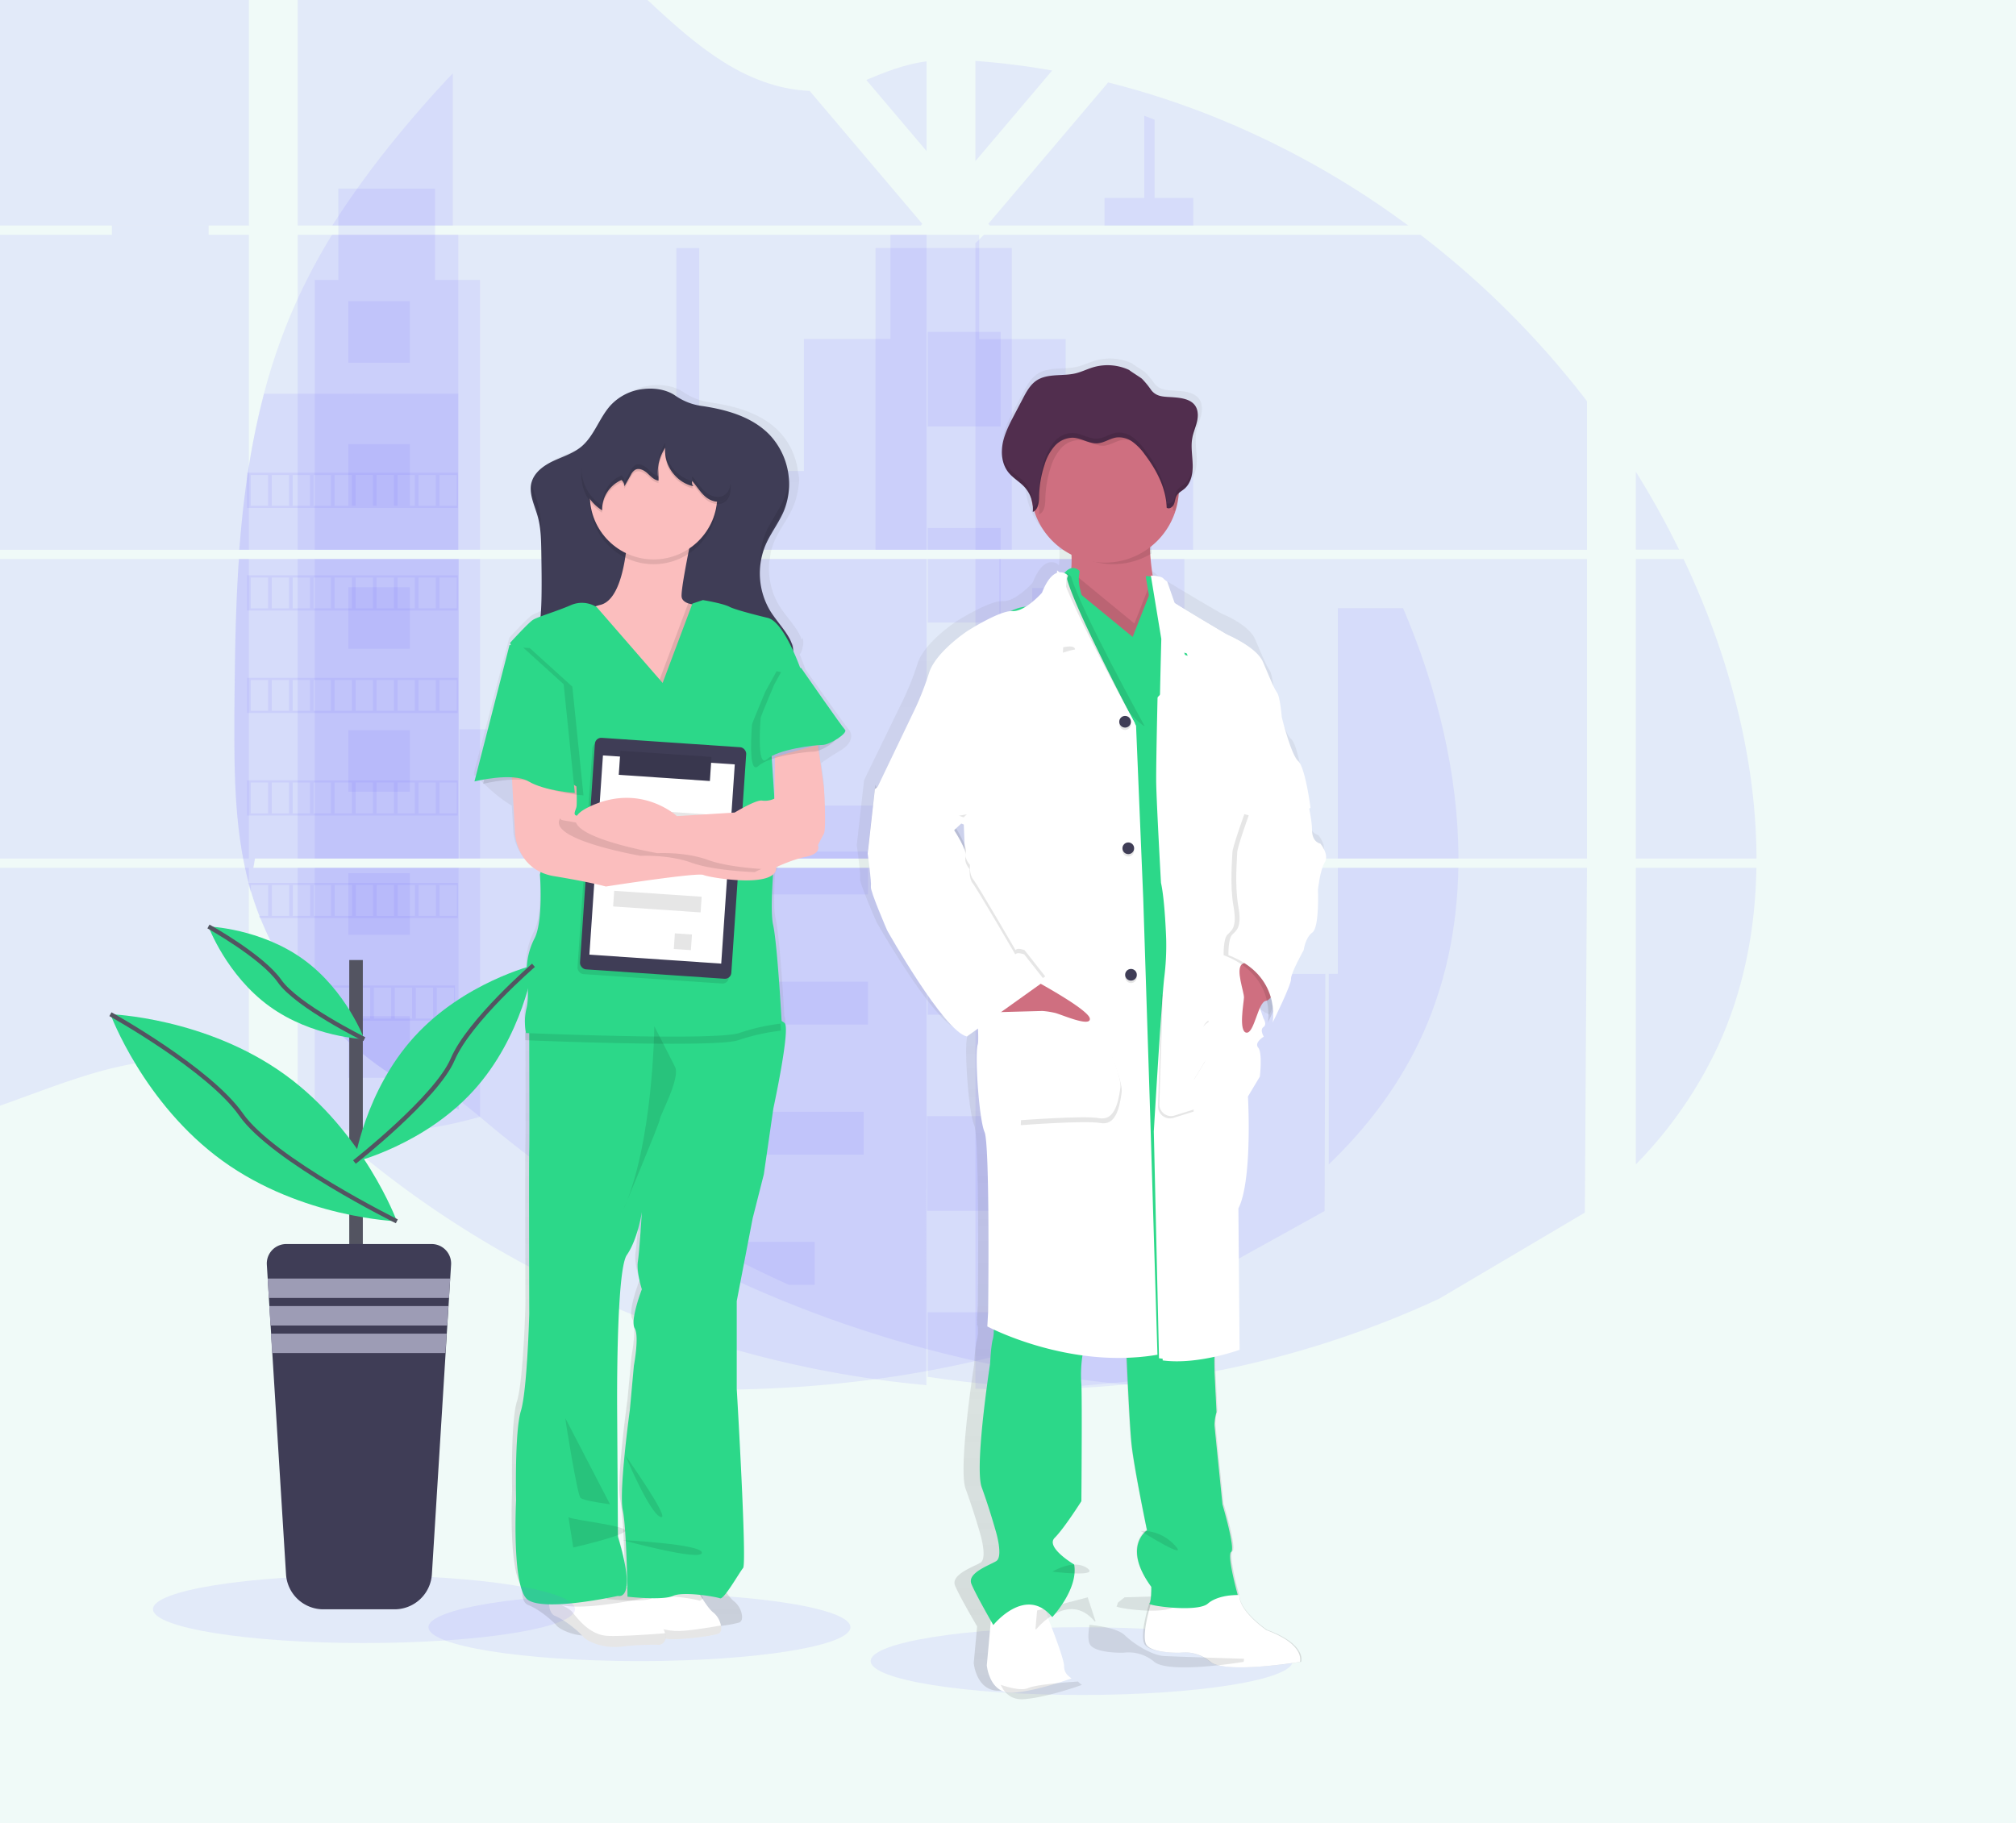 <svg xmlns="http://www.w3.org/2000/svg" xmlns:xlink="http://www.w3.org/1999/xlink" width="931" height="842" viewBox="0 0 931 842">
  <rect x="0" y="0" width="931" height="842" fill="#333333" stroke="none"/>
  <defs>
    <linearGradient id="linear-gradient" x1="0.5" y1="1" x2="0.5" gradientUnits="objectBoundingBox">
      <stop offset="0" stop-color="gray" stop-opacity="0.251"/>
      <stop offset="0.54" stop-color="gray" stop-opacity="0.122"/>
      <stop offset="1" stop-color="gray" stop-opacity="0.102"/>
    </linearGradient>
    <linearGradient id="linear-gradient-2" x1="0.5" y1="1" x2="0.5" y2="0" xlink:href="#linear-gradient"/>
    <clipPath id="clip-bgSignup">
      <rect width="931" height="842"/>
    </clipPath>
  </defs>
  <g id="bgSignup" clip-path="url(#clip-bgSignup)">
    <rect width="931" height="842" fill="#f0faf8"/>
    <g id="Group_6" data-name="Group 6" transform="translate(50.51 -80.003)">
      <path id="Path_298" data-name="Path 298" d="M92.37,356.76H193.85V495.09H99.79c-.24,1.43-.48,2.85-.75,4.28h94.81V610.91a1.427,1.427,0,0,1-.47-.18q-4-1.59-8-3.37c-.57-.26-1.13-.53-1.71-.78q-4-1.89-8-4c-.93-.49-1.86-1-2.77-1.52A166.432,166.432,0,0,1,133,570c-.35-.33-.67-.69-1-1-1.62-1.76-3.21-3.54-4.75-5.36-.58-.67-1.14-1.35-1.71-2-1.82-2.22-3.58-4.52-5.28-6.83-.26-.35-.5-.69-.75-1a147.719,147.719,0,0,1-17.2-31.1c-.14-.33-.27-.69-.4-1-1.38-3.5-2.63-7.05-3.71-10.67-.46-1.51-.91-3-1.29-4.57-.14-.45-.25-.91-.37-1.36-5.62-22.15-6.27-45.17-6.27-68.08v-8Q90.39,415,90.6,401q.08-3.6.15-7.23.21-9.19.6-18.42c.06-1.7.14-3.41.23-5.1q.06-1.47.15-2.94Q92,362,92.37,356.76Z" transform="translate(-32.558 -18.56)" fill="#6c63ff" opacity="0.1"/>
      <path id="Path_299" data-name="Path 299" d="M193.85,202.74H138.18A423.747,423.747,0,0,1,167.79,162c8.28-10.16,17-20.06,26.06-29.6Z" transform="translate(-35.248 -18.56)" fill="#6c63ff" opacity="0.1"/>
      <path id="Path_300" data-name="Path 300" d="M193.85,207V352.48H92.69c0-.42.06-.85.1-1.27.09-1.15.18-2.29.28-3.44.1-1.34.23-2.68.36-4s.26-2.92.42-4.37.29-2.92.45-4.37.32-2.9.5-4.34.34-2.9.54-4.34c.15-1.19.3-2.39.47-3.59.23-1.69.47-3.38.72-5.06a4.812,4.812,0,0,1,.12-.76,348.931,348.931,0,0,1,7.44-36.52,270.406,270.406,0,0,1,12.55-37A277.871,277.871,0,0,1,135.52,207Z" transform="translate(-32.701 -18.56)" fill="#6c63ff" opacity="0.1"/>
      <path id="Path_301" data-name="Path 301" d="M218.09,356.76V495.09H419.652V356.76Zm0,142.61v118.8c1.153.25,2.288.5,3.431.71,1.534.32,3.078.61,4.649.86l.93.14c.614.11,1.237.2,1.86.28,1.553.24,3.106.42,4.649.58.725.08,1.479.14,2.213.21l1.795.14h0c.976.08,1.943.14,2.911.18.6,0,1.19.05,1.795.07s.93,0,1.413,0h5.17a23.754,23.754,0,0,0,2.39-.08h.046a13.24,13.24,0,0,0,1.664-.07,3.8,3.8,0,0,0,.474,0,10.423,10.423,0,0,0,1.376-.06,1.811,1.811,0,0,1,.316,0c1.032-.07,2.074-.16,3.124-.26s2.046-.22,3.1-.34l2.111-.28a173.978,173.978,0,0,0,25.525-5.84c18.812-5.64,37.2-13.53,56-19.3,24.289-7.45,51.144-11.12,74.614-2.05V499.37ZM419.652,202.74V18.58a241.756,241.756,0,0,0-65.482,8.25c-51.041,13.79-96.875,43.7-136.079,81.9v94h10.145V207H218.09V352.48H419.652V207H269.736v-4.28Zm258.954-62.21c-12.628-.48-25.181-4.77-36.544-11.42-21.7-12.69-39.055-32.31-58.434-48.85A258.08,258.08,0,0,0,442.2,19.82V202.74H729.917l.716-.81Zm26.213-5,27.794,32.81V126.9c-9.355,1.27-17.5,4.22-27.794,8.59Zm27.794,512.14V499.37H673.343c-.149-.63-.316-1.27-.5-1.91.177.64.335,1.28.493,1.91H442.2V606.61c2.195,1.75,4.361,3.6,6.509,5.46h0q3.478,3.06,6.909,6.19l2.306,2.05c1.107,1,2.232,2,3.348,2.95q3.357,2.91,6.76,5.76,1.7,1.44,3.422,2.83a465.054,465.054,0,0,0,57.318,40.31c4.482,2.69,9.011,5.28,13.567,7.81q4.547,2.52,9.159,4.94,6.918,3.63,13.948,7h0a485.154,485.154,0,0,0,135.763,42.52q15.6,2.47,31.346,3.9V647.65h.93ZM442.2,207V352.48H732.614V207Zm0,149.74V495.09H732.614V356.76ZM755.154,126.7V173l35.466-41.87A347.129,347.129,0,0,0,755.154,126.7Zm0,230.06V495.09h282.453V356.76Zm281.458,301.88.995-159.27H755.154V739.94a473.323,473.323,0,0,0,54.584-.71h.316q13.018-.9,25.916-2.56h.2a450.4,450.4,0,0,0,133.187-38.26M1092.1,379.48q-1.609-4-3.3-8c-2.1-5-4.315-9.86-6.6-14.71h-22.038V495.09h55.709c-.047-39.18-9.271-79.18-23.768-115.61Zm-31.942,119.89v137a195.745,195.745,0,0,0,38.5-55.84c11.484-25.49,16.738-53.07,17.175-81.17Zm0-182.92v36h19.974a398.382,398.382,0,0,0-19.974-36ZM868.6,153.85c-1.469-.61-2.948-1.22-4.426-1.8a381.012,381.012,0,0,0-47.7-15.42l-54.287,64.06h0l-1.06,1.23.7.81H955.033A403.63,403.63,0,0,0,868.6,153.85ZM960.706,207H759.116l-3.961,3.89V352.48h282.453v-68.6a415.4,415.4,0,0,0-76.9-76.88Z" transform="translate(-355.229 -18.56)" fill="#6c63ff" opacity="0.1"/>
      <path id="Path_302" data-name="Path 302" d="M193.85,280.39v72.09H92.69c0-.42.06-.85.1-1.27.09-1.15.18-2.29.28-3.44.1-1.34.23-2.68.36-4s.26-2.92.42-4.37.29-2.92.45-4.37.32-2.9.5-4.34.34-2.9.54-4.34c.15-1.19.3-2.39.47-3.59.23-1.69.47-3.38.72-5.06a4.812,4.812,0,0,1,.12-.76,348.931,348.931,0,0,1,7.44-36.52Z" transform="translate(-32.701 -18.56)" fill="#6c63ff" opacity="0.1"/>
      <path id="Path_303" data-name="Path 303" d="M92.37,356.76H193.85V495.09H99.79c-.24,1.43-.48,2.85-.75,4.28h94.81V610.91a1.427,1.427,0,0,1-.47-.18q-4-1.59-8-3.37c-.57-.26-1.13-.53-1.71-.78q-4-1.89-8-4c-.93-.49-1.86-1-2.77-1.52A166.432,166.432,0,0,1,133,570c-.35-.33-.67-.69-1-1-1.62-1.76-3.21-3.54-4.75-5.36-.58-.67-1.14-1.35-1.71-2-1.82-2.22-3.58-4.52-5.28-6.83-.26-.35-.5-.69-.75-1a147.719,147.719,0,0,1-17.2-31.1c-.14-.33-.27-.69-.4-1-1.38-3.5-2.63-7.05-3.71-10.67-.46-1.51-.91-3-1.29-4.57-.14-.45-.25-.91-.37-1.36-5.62-22.15-6.27-45.17-6.27-68.08v-8Q90.39,415,90.6,401q.08-3.6.15-7.23.21-9.19.6-18.42c.06-1.7.14-3.41.23-5.1q.06-1.47.15-2.94Q92,362,92.37,356.76Z" transform="translate(-32.558 -18.56)" fill="#6c63ff" opacity="0.1"/>
      <path id="Path_304" data-name="Path 304" d="M278.44,209.28V333.92H202.13V209.28h10.88v-42.2h44.66v42.2Z" transform="translate(-107.276)" fill="#6c63ff" opacity="0.1"/>
      <rect id="Rectangle_168" data-name="Rectangle 168" width="76.3" height="138.33" transform="translate(94.855 338.19)" fill="#6c63ff" opacity="0.1"/>
      <path id="Path_305" data-name="Path 305" d="M218.09,499.37h76.3v115a197.636,197.636,0,0,1-27.45,5.83c-.76.11-1.51.2-2.27.28-1.12.13-2.23.25-3.34.35l-3.35.27h-.34l-1.48.08h-.51c-.6,0-1.19.07-1.79.08h-.05c-.86,0-1.71.06-2.57.08h-7.08a15.733,15.733,0,0,1-1.94-.08q-1.54-.06-3.12-.18h0l-1.93-.14c-.8-.06-1.6-.14-2.39-.22q-2.52-.22-5-.57l-2-.28-1-.14c-1.67-.25-3.33-.53-5-.85-1.24-.22-2.46-.47-3.69-.73Z" transform="translate(-123.23 -18.56)" fill="#6c63ff" opacity="0.1"/>
      <rect id="Rectangle_169" data-name="Rectangle 169" width="62.92" height="139.35" transform="translate(353.826 194.56)" fill="#6c63ff" opacity="0.1"/>
      <path id="Path_306" data-name="Path 306" d="M755.46,338.19V476.53H443.15V416.86H609.5v35.2h83.03V338.19Z" transform="translate(-281.511)" fill="#6c63ff" opacity="0.1"/>
      <path id="Path_307" data-name="Path 307" d="M772.4,647.7a5.653,5.653,0,0,1-1-.06v90.75q-16.91-1.39-33.7-3.89A551.327,551.327,0,0,1,591.64,692q-20.13-9.08-39.44-19.79a503.916,503.916,0,0,1-61.63-40.31q-7.38-5.64-14.54-11.53c-3.31-2.74-6.59-5.54-9.93-8.25-2.3-1.87-4.63-3.72-7-5.48V499.37H707.66c-.18-.64-.34-1.27-.52-1.91.19.64.37,1.27.53,1.91h63.74V647.63C771.74,647.64,772.07,647.67,772.4,647.7Z" transform="translate(-297.77 -18.56)" fill="#6c63ff" opacity="0.1"/>
      <path id="Path_308" data-name="Path 308" d="M935.51,202.74h-41V190h18.37V152.05q2.39.88,4.76,1.8V190H935.5Z" transform="translate(-434.955 -18.56)" fill="#6c63ff" opacity="0.1"/>
      <path id="Path_309" data-name="Path 309" d="M1034.3,352.48H833a.13.13,0,0,0,.06,0H795.65V213.13h10.58v103h48.34v-61h39.95V207h41v48.16h39.93v61h58.86Z" transform="translate(-533.833 -18.56)" fill="#6c63ff" opacity="0.1"/>
      <path id="Path_310" data-name="Path 310" d="M795.65,356.76V495.09h238.66V356.76Zm303.41,301.15.34-109.5h-65.09v-49H795.65V739.94a547.312,547.312,0,0,0,58.7-.71h.34q14-.9,27.87-2.56h.21A512.492,512.492,0,0,0,1026,698.41" transform="translate(-537.863 -18.56)" fill="#6c63ff" opacity="0.1"/>
      <path id="Path_311" data-name="Path 311" d="M1127.85,499.37h55.67c-.48,28.09-6.12,55.68-18.47,81.16-10.26,21.17-24.53,39.68-41.4,55.85v-88h4.2Z" transform="translate(-560.552 -18.56)" fill="#6c63ff" opacity="0.1"/>
      <path id="Path_312" data-name="Path 312" d="M1183.56,495.09h-55.71V379.48H1158C1173.59,415.91,1183.51,455.91,1183.56,495.09Z" transform="translate(-560.552 -18.56)" fill="#6c63ff" opacity="0.1"/>
      <rect id="Rectangle_170" data-name="Rectangle 170" width="33.71" height="43.69" transform="translate(377.912 233.3)" fill="#6c63ff" opacity="0.1"/>
      <rect id="Rectangle_171" data-name="Rectangle 171" width="33.71" height="10.06" transform="translate(377.912 323.86)" fill="#6c63ff" opacity="0.1"/>
      <rect id="Rectangle_172" data-name="Rectangle 172" width="33.71" height="29.35" transform="translate(377.912 338.19)" fill="#6c63ff" opacity="0.1"/>
      <rect id="Rectangle_173" data-name="Rectangle 173" width="33.71" height="43.69" transform="translate(377.912 414.42)" fill="#6c63ff" opacity="0.1"/>
      <rect id="Rectangle_174" data-name="Rectangle 174" width="33.71" height="43.69" transform="translate(377.912 504.98)" fill="#6c63ff" opacity="0.1"/>
      <path id="Path_313" data-name="Path 313" d="M771.41,647.63a4.857,4.857,0,0,1,1,.07,5.653,5.653,0,0,1-1-.06v10.15H737.7V614.1h33.71Z" transform="translate(-360.079 -18.56)" fill="#6c63ff" opacity="0.1"/>
      <path id="Path_314" data-name="Path 314" d="M771.41,704.65v33.74Q754.49,737,737.7,734.5V704.65Z" transform="translate(-359.788 -18.56)" fill="#6c63ff" opacity="0.1"/>
      <rect id="Rectangle_175" data-name="Rectangle 175" width="144.47" height="3.21" transform="translate(205.892 473.32)" fill="#6c63ff" opacity="0.1"/>
      <rect id="Rectangle_176" data-name="Rectangle 176" width="144.47" height="12.3" transform="translate(205.892 480.8)" fill="#6c63ff" opacity="0.1"/>
      <rect id="Rectangle_177" data-name="Rectangle 177" width="144.47" height="19.78" transform="translate(205.892 533.42)" fill="#6c63ff" opacity="0.1"/>
      <path id="Path_315" data-name="Path 315" d="M603.57,612.08v19.78h-113q-7.38-5.62-14.54-11.54c-3.32-2.73-6.6-5.53-9.93-8.24Z" transform="translate(-255.208 -18.56)" fill="#6c63ff" opacity="0.1"/>
      <path id="Path_316" data-name="Path 316" d="M603.57,672.17V692H591.64q-20.13-9.08-39.44-19.79Z" transform="translate(-277.861 -18.56)" fill="#6c63ff" opacity="0.1"/>
      <rect id="Rectangle_178" data-name="Rectangle 178" width="28.44" height="28.44" transform="translate(442.339 351.6)" fill="#6c63ff" opacity="0.1"/>
      <rect id="Rectangle_179" data-name="Rectangle 179" width="28.44" height="28.44" transform="translate(110.317 219.09)" fill="#6c63ff" opacity="0.1"/>
      <rect id="Rectangle_180" data-name="Rectangle 180" width="28.44" height="28.44" transform="translate(110.317 285.15)" fill="#6c63ff" opacity="0.1"/>
      <rect id="Rectangle_181" data-name="Rectangle 181" width="28.44" height="28.44" transform="translate(110.317 351.21)" fill="#6c63ff" opacity="0.1"/>
      <rect id="Rectangle_182" data-name="Rectangle 182" width="28.44" height="28.44" transform="translate(110.317 417.26)" fill="#6c63ff" opacity="0.1"/>
      <rect id="Rectangle_183" data-name="Rectangle 183" width="28.44" height="28.44" transform="translate(110.317 483.32)" fill="#6c63ff" opacity="0.1"/>
      <rect id="Rectangle_184" data-name="Rectangle 184" width="28.44" height="28.44" transform="translate(110.317 549.38)" fill="#6c63ff" opacity="0.1"/>
      <rect id="Rectangle_185" data-name="Rectangle 185" width="28.44" height="28.44" transform="translate(426.196 351.6)" fill="#6c63ff" opacity="0.1"/>
      <rect id="Rectangle_186" data-name="Rectangle 186" width="28.44" height="28.44" transform="translate(442.339 421.75)" fill="#6c63ff" opacity="0.1"/>
      <rect id="Rectangle_187" data-name="Rectangle 187" width="28.44" height="28.44" transform="translate(426.196 421.75)" fill="#6c63ff" opacity="0.1"/>
      <rect id="Rectangle_188" data-name="Rectangle 188" width="28.44" height="28.44" transform="translate(442.339 491.89)" fill="#6c63ff" opacity="0.1"/>
      <rect id="Rectangle_189" data-name="Rectangle 189" width="28.44" height="28.44" transform="translate(426.196 491.89)" fill="#6c63ff" opacity="0.1"/>
      <rect id="Rectangle_190" data-name="Rectangle 190" width="28.44" height="28.44" transform="translate(442.339 562.04)" fill="#6c63ff" opacity="0.1"/>
      <rect id="Rectangle_191" data-name="Rectangle 191" width="28.44" height="28.44" transform="translate(426.196 562.04)" fill="#6c63ff" opacity="0.1"/>
      <rect id="Rectangle_192" data-name="Rectangle 192" width="28.44" height="28.44" transform="translate(442.339 632.19)" fill="#6c63ff" opacity="0.1"/>
      <rect id="Rectangle_193" data-name="Rectangle 193" width="28.44" height="28.44" transform="translate(426.196 632.19)" fill="#6c63ff" opacity="0.1"/>
      <path id="Path_317" data-name="Path 317" d="M838.4,720.67V702.33h28.43v15.73Z" transform="translate(-396.058)" fill="#6c63ff" opacity="0.1"/>
      <path id="Path_318" data-name="Path 318" d="M96.53,316.91v16.27h97.32V316.91Zm9.69,15.25h-8V317.94h8Zm9.69,0h-8V317.94h8Zm9.67,0h-8V317.94h8Zm9.69,0h-8V317.94h8Zm9.68,0h-8V317.94h8Zm9.69,0h-8V317.94h8Zm9.69,0h-8V317.94h8Zm9.68,0h-8V317.94h8Zm9.68,0h-8V317.94h8Zm9.69,0h-8V317.94h8Z" transform="translate(-32.927 -18.56)" fill="#6c63ff" opacity="0.1"/>
      <path id="Path_319" data-name="Path 319" d="M96.53,364.27v16.27h97.32V364.27Zm9.69,15.25h-8V365.3h8Zm9.69,0h-8V365.3h8Zm9.67,0h-8V365.3h8Zm9.69,0h-8V365.3h8Zm9.68,0h-8V365.3h8Zm9.69,0h-8V365.3h8Zm9.69,0h-8V365.3h8Zm9.68,0h-8V365.3h8Zm9.68,0h-8V365.3h8Zm9.69,0h-8V365.3h8Z" transform="translate(-32.927 -18.56)" fill="#6c63ff" opacity="0.1"/>
      <path id="Path_320" data-name="Path 320" d="M96.53,411.64V427.9h97.32V411.64Zm9.69,15.23h-8V412.65h8Zm9.69,0h-8V412.65h8Zm9.67,0h-8V412.65h8Zm9.69,0h-8V412.65h8Zm9.68,0h-8V412.65h8Zm9.69,0h-8V412.65h8Zm9.69,0h-8V412.65h8Zm9.68,0h-8V412.65h8Zm9.68,0h-8V412.65h8Zm9.69,0h-8V412.65h8Z" transform="translate(-32.927 -18.56)" fill="#6c63ff" opacity="0.1"/>
      <path id="Path_321" data-name="Path 321" d="M96.53,459v16.26h97.32V459Zm9.69,15.24h-8V460h8Zm9.69,0h-8V460h8Zm9.67,0h-8V460h8Zm9.69,0h-8V460h8Zm9.68,0h-8V460h8Zm9.69,0h-8V460h8Zm9.69,0h-8V460h8Zm9.68,0h-8V460h8Zm9.68,0h-8V460h8Zm9.69,0h-8V460h8Z" transform="translate(-32.927 -18.56)" fill="#6c63ff" opacity="0.1"/>
      <path id="Path_322" data-name="Path 322" d="M97,506.34c.38,1.54.83,3.06,1.29,4.57v-3.54h8v14.21H102c.12.34.25.69.39,1h91.5V506.34Zm19,15.24h-8V507.37h8Zm9.67,0h-8V507.37h8Zm9.69,0h-8V507.37h8Zm9.68,0h-8V507.37h8Zm9.69,0h-8V507.37h8Zm9.69,0h-8V507.37h8Zm9.68,0h-8V507.37h8Zm9.68,0h-8V507.37h8Zm9.69,0h-8V507.37h8Z" transform="translate(-32.955 -18.56)" fill="#6c63ff" opacity="0.1"/>
      <path id="Path_323" data-name="Path 323" d="M119.54,553.7c.26.32.5.68.75,1h5.29v6.83l1.71,2v-8.87h8V569H132c.32.33.63.68,1,1h60.83V553.7ZM145,569h-8V554.72h8Zm9.69,0h-8V554.72h8Zm9.69,0h-8V554.72h8Zm9.68,0h-8V554.72h8Zm9.68,0h-8V554.72h8Zm9.69,0h-8V554.72h8Z" transform="translate(-34.236 -18.56)" fill="#6c63ff" opacity="0.1"/>
      <path id="Path_324" data-name="Path 324" d="M172.93,601.06c.92.52,1.85,1,2.78,1.51v-.5h8v4.51c.58.25,1.13.52,1.7.78v-5.29h8v8.66a3.262,3.262,0,0,0,.47.17v-9.84Z" transform="translate(-37.03 -18.56)" fill="#6c63ff" opacity="0.1"/>
      <path id="Path_325" data-name="Path 325" d="M833,352.48ZM771.4,647.63ZM707.13,497.46c.19.64.36,1.28.53,1.91h0C707.51,498.74,707.33,498.1,707.13,497.46ZM833,352.48ZM229,202.74V207h44.67v-4.28ZM771.41,647.63ZM707.13,497.46c.19.64.36,1.28.53,1.91h0C707.51,498.74,707.33,498.1,707.13,497.46ZM833,352.48ZM771.4,647.63ZM707.13,497.46c.19.64.36,1.28.53,1.91h0C707.51,498.74,707.33,498.1,707.13,497.46Z" transform="translate(-227.836 -18.56)" fill="#6c63ff" opacity="0.1"/>
      <ellipse id="Ellipse_9" data-name="Ellipse 9" cx="97.44" cy="15.65" rx="97.44" ry="15.65" transform="translate(351.578 831.57)" fill="#6c63ff" opacity="0.1"/>
      <ellipse id="Ellipse_10" data-name="Ellipse 10" cx="97.44" cy="15.65" rx="97.44" ry="15.65" transform="translate(147.352 815.92)" fill="#6c63ff" opacity="0.1"/>
      <path id="Path_326" data-name="Path 326" d="M568.1,436.31a.53.53,0,0,0-.15-.26c-1.49-1.47-20.49-28.34-20.49-28.34s-1-3-2.62-6.9a6.859,6.859,0,0,0,1.15-2.25,7.726,7.726,0,0,0,.19-1.05c0-.11.08-.2.11-.31a7.59,7.59,0,0,0-.1-4.12,7.129,7.129,0,0,1-.41,1,16.72,16.72,0,0,0-1.5-3.34c-2.52-4.34-6.12-8-8.77-12.23A33.09,33.09,0,0,1,531,356.55c0,.39,0,.79,0,1.18a34.231,34.231,0,0,1,.6-4.5,31.222,31.222,0,0,1,1.67-4.94c2.38-5.45,6.23-10.2,8.57-15.67a29.7,29.7,0,0,0,1.78-5.73,32.1,32.1,0,0,0,.89-10.05,16,16,0,0,1-.25,2.39,32.55,32.55,0,0,0-9.19-21.67c-8.17-8.21-19.9-11.4-31.12-13.08a28.51,28.51,0,0,1-13.1-5c-4.31-2.79-9.88-3.46-14.92-2.85a24.61,24.61,0,0,0-15.19,7.51c-5.33,5.86-7.64,14.16-13.86,19.1-3.77,3-8.55,4.4-12.94,6.44s-8.54,5-9.95,9.38v.16l-.06.16c-1.46,5.18,1.36,10.45,2.83,15.62,1.53,5.35,1.63,11,1.71,16.53.11,6.76.21,13.53.1,20.3-.05,2.66-.14,5.35-.34,8a41.917,41.917,0,0,0-6.87,2.76c-2.24,1.46-10.62,10.51-10.62,10.51l-16.39,62.62.22.25-.22.85.83-.19c2.32,2.5,9.25,9.62,16.73,14.06l.7,12.28s.84,12.32,12.17,17.41c.26,4.27,1.07,21.61-2.68,28.48a32,32,0,0,0-3.54,16.28s1.31,10.42-.18,15.9a26,26,0,0,0-.19,11.16h0v3.29c0,11.09.13,46.63,0,50.65-.19,4.75,0,75,0,75s-.93,35.11-3.91,44.62-2.23,41-2.23,41-1.87,37.51,4.74,44.91c0,.33-.06.67-.07,1v.47c-.08,2.85.47,5.88,2.92,6.81,5,1.92,11.61,7.68,12.86,9.33s8.52,5.76,18,4.66a135.515,135.515,0,0,1,17.89-.82h0s3.74-.68,2.53-5.33h0c-.78-2.9-3.7-7.36-5.78-10.29.38.1.75.18,1.1.25l.36.07h.28a3.8,3.8,0,0,0,.46,0h.2a3.424,3.424,0,0,0,.56,0h0c2.51-.24,11.87,4.12,13.54,7s7.56,5.07,12,5.62c2.64.32,9.3-.22,14.89-.94a54.82,54.82,0,0,0,8.34-1.52c1.32-.5,1.6-2.1,1.22-3.9h0a10.15,10.15,0,0,0-3.46-5.84c-1.62-1.15-3.76-4.18-5.34-6.66l-.42-.67c2.79-2.66,7.83-11.36,9.36-13.16,1.86-2.19-3-82.28-3-82.28V695.32l7.45-38,5.21-20.11,4.47-30.36s7.82-35.46,5.41-38.94h0c0-.07-2-36.58-4.1-45.35-.91-3.91-.68-12.71-.14-21.27a4.2,4.2,0,0,0,1-4.38,9.1,9.1,0,0,0-.58-1.49v-.46a68.86,68.86,0,0,1,13.47-4.58c7.45-1.46,5.59-5.3,5.59-5.3s1.68-3.29,2.79-5.3.19-19.75,0-21.21c-.07-.59-.53-3.85-1.06-7.55,2.39-1.7,5.5-3.81,8.89-5.81C570.08,441.39,568.63,437.36,568.1,436.31ZM470.9,689.84s-5.59,14.26-3.35,17.91-.37,17.2-.37,17.2l-1.87,20.11s-5.21,37.3-3.35,46.07c1.46,6.88,2,27.43,2.17,36h0a2.524,2.524,0,0,0-.37.18l-.25.13c.86-3.37.5-10.19-3.77-23.91l-.36-56.67s-.66-65.46,4.51-72.78,7-19.75,7-19.75-1.12,17.93-1.85,22.68S470.9,689.84,470.9,689.84ZM460.49,830.7c-.05.12-.11.24-.15.35l-.28-.36a2.94,2.94,0,0,0,.43.01Z" transform="translate(-226.054 -18.56)" fill="url(#linear-gradient)"/>
      <path id="Path_327" data-name="Path 327" d="M517.5,853.16c-2.89,1.11-18.56,3-22.94,2.47s-10.18-2.75-11.83-5.65-10.9-7.28-13.38-7a9,9,0,0,1-3-.42,36.927,36.927,0,0,1-5-1.92,9.281,9.281,0,0,1,.11-3.8,6.091,6.091,0,0,1,.22-.74,6.61,6.61,0,0,1,3.36-3.74l.36-.17a10.175,10.175,0,0,1,2.16-.66c7.86-1.51,40.29,1.52,40.29,1.52s.91,1.63,2.16,3.65c1.56,2.5,3.68,5.55,5.28,6.7a10.25,10.25,0,0,1,3.41,5.88C519.08,851.05,518.8,852.67,517.5,853.16Z" transform="translate(-236.305 -18.56)" fill="#fff"/>
      <path id="Path_328" data-name="Path 328" d="M517.5,853.16c-2.89,1.11-18.55,3-22.93,2.47s-10.18-2.76-11.84-5.65-10.89-7.28-13.37-7-8-2.34-8-2.34-.86-4,1.64-6.73l5,3.55s13.38,4.15,15.86,8,7,6,13.53,6.39c4.88.32,16.09-1.58,21.34-2.53C519.08,851.05,518.81,852.67,517.5,853.16Z" transform="translate(-236.311 -18.56)" opacity="0.1"/>
      <path id="Path_329" data-name="Path 329" d="M469.63,858.26a133.133,133.133,0,0,0-17.66.83c-9.39,1.1-16.56-3-17.81-4.69s-7.72-7.4-12.69-9.4c-2.43-.94-3-4-2.89-6.86v-.47a28,28,0,0,1,.8-5.37l38.91-.83,3.37,4.57.52.7,2.05,2.79s.93,1.22,2.15,3c2.06,3,4.94,7.43,5.71,10.36h0C473.32,857.58,469.63,858.26,469.63,858.26Z" transform="translate(-215.491 -18.56)" fill="#fff"/>
      <path id="Path_330" data-name="Path 330" d="M469.63,858.26a133.133,133.133,0,0,0-17.66.83c-9.38,1.1-16.56-3-17.8-4.69s-7.73-7.45-12.7-9.38c-2.43-.94-3-4-2.89-6.86,2.78.65,8.62,2.31,10.91,5.2,3,3.86,8.37,10.35,16,10.76,6.16.33,21.16-.77,26.66-1.21C473.33,857.58,469.63,858.26,469.63,858.26Z" transform="translate(-215.498 -18.56)" opacity="0.1"/>
      <path id="Path_331" data-name="Path 331" d="M465,832.32c-.45,3.34-1.84,4.24-2.84,4.44a1.93,1.93,0,0,1-.74,0,2.461,2.461,0,0,1-.39-.06s-34.94,7.72-42,1.47a4.9,4.9,0,0,1-.5-.52,28,28,0,0,1,.8-5.37l38.91-.83,3.37,4.57a6.61,6.61,0,0,1,3.36-3.74Z" transform="translate(-214.217 -18.56)" opacity="0.1"/>
      <path id="Path_332" data-name="Path 332" d="M510,836.66c-.78.86-1.43,1.35-1.84,1.18-1.84-.74-16.92-3.31-21.71-1.1s-21,.36-21,.36,0-1.92-.09-5a10.174,10.174,0,0,1,2.16-.66c7.86-1.51,40.29,1.52,40.29,1.52S508.76,834.64,510,836.66Z" transform="translate(-235.781 -18.56)" opacity="0.1"/>
      <path id="Path_333" data-name="Path 333" d="M532.82,610.46,528.4,641l-5.14,20.24L515.9,699.5V740s4.78,80.58,2.94,82.78-8.83,14.73-10.67,14-16.92-3.31-21.71-1.11-21,.37-21,.37-.37-31.27-2.21-40.1,3.31-46.36,3.31-46.36l1.84-20.23s2.58-13.62.37-17.3,3.31-18,3.31-18-2.57-8.11-1.83-12.89,1.83-22.81,1.83-22.81-1.83,12.52-6.94,19.87-4.46,73.22-4.46,73.22l.36,57c9.21,30.18,0,27.23,0,27.23s-34.94,7.73-42,1.47S414,791.48,414,791.48s-.73-31.64,2.21-41.2,3.87-44.89,3.87-44.89-.19-70.65,0-75.42c.14-4,0-39.81,0-51v-3.31l4.22-10.48,50-6.26h23.92s36,8.46,39.72,12.11a.831.831,0,0,1,.2.22C540.55,574.78,532.82,610.46,532.82,610.46Z" transform="translate(-226.18 -18.56)" fill="#2cd889"/>
      <path id="Path_334" data-name="Path 334" d="M472.11,770.88s11,26.49,16.19,28.33S472.11,770.88,472.11,770.88Z" transform="translate(-233.758 -18.56)" opacity="0.1"/>
      <path id="Path_335" data-name="Path 335" d="M476.18,809.88s37.14,1.84,36.77,5.89S476.18,809.88,476.18,809.88Z" transform="translate(-239.325 -18.56)" opacity="0.1"/>
      <path id="Path_336" data-name="Path 336" d="M426.49,799.29c1.47,1.39,28.33,4,26.12,6.54s-23.91,7.48-23.91,7.48Z" transform="translate(-214.479 -18.56)" opacity="0.1"/>
      <path id="Path_337" data-name="Path 337" d="M422.08,753.59c0,1.1,5.52,35.32,7,36.79s13.61,2.94,13.61,2.94Z" transform="translate(-211.516 -18.56)" opacity="0.1"/>
      <path id="Path_338" data-name="Path 338" d="M462.13,285.85c-5.27,5.89-7.55,14.24-13.69,19.22-3.73,3-8.45,4.43-12.79,6.47s-8.64,5.15-9.93,9.77c-1.44,5.2,1.34,10.51,2.8,15.71,1.51,5.38,1.6,11,1.69,16.63.1,6.81.21,13.62.09,20.43-.18,10.61-1.06,21.71-6.69,30.7,20.33,6.47,41.95,7.35,63.27,8.18a63.841,63.841,0,0,0,12.29-.31A105.479,105.479,0,0,0,509.64,410a80.278,80.278,0,0,1,20.86-2.67c3.07,0,6.2.19,9.16-.61s5.81-2.85,6.61-5.81c.71-2.66-.33-5.49-1.69-7.88-2.48-4.36-6-8-8.66-12.3a33.8,33.8,0,0,1-2.17-30.39c2.36-5.49,6.16-10.27,8.48-15.77a33.26,33.26,0,0,0-6.7-35.28c-8.07-8.26-19.65-11.46-30.73-13.16a27.91,27.91,0,0,1-12.94-5c-4.25-2.8-9.76-3.48-14.74-2.86a24.06,24.06,0,0,0-14.99,7.58Z" transform="translate(-230.737 -18.56)" fill="#3f3d56"/>
      <g id="Group_3" data-name="Group 3" transform="translate(193.092 300.15)" opacity="0.1">
        <path id="Path_339" data-name="Path 339" d="M534.06,344.57a33.27,33.27,0,0,0-2.55,15.27A32.7,32.7,0,0,1,534.06,349c2.35-5.49,6.15-10.27,8.47-15.77a31.909,31.909,0,0,0,2.33-14.52,31.1,31.1,0,0,1-2.33,10.1C540.21,334.31,536.41,339.08,534.06,344.57Z" transform="translate(-424.01 -318.71)"/>
        <path id="Path_340" data-name="Path 340" d="M430.51,352.29c.06,3.92.12,7.85.13,11.77q0-8.1-.13-16.18c-.08-5.59-.18-11.25-1.69-16.64-1-3.42-2.48-6.89-3-10.34-.89,4.9,1.64,9.87,3,14.76C430.33,341,430.43,346.7,430.51,352.29Z" transform="translate(-424.01 -318.71)"/>
        <path id="Path_341" data-name="Path 341" d="M540,401c-3,.81-6.08.63-9.15.61A80.221,80.221,0,0,0,510,404.23a106.192,106.192,0,0,1-10.47,2.64,63.174,63.174,0,0,1-12.3.32c-20.6-.81-41.49-1.68-61.22-7.57a33.938,33.938,0,0,1-2,3.8c20.33,6.46,41.95,7.35,63.26,8.18a63.173,63.173,0,0,0,12.3-.32A103.413,103.413,0,0,0,510,408.65,80.222,80.222,0,0,1,530.81,406c3.07,0,6.19.19,9.15-.62s5.81-2.84,6.61-5.8a7.939,7.939,0,0,0-.1-4.16C545.58,398.22,542.83,400.17,540,401Z" transform="translate(-424.01 -318.71)"/>
      </g>
      <path id="Path_342" data-name="Path 342" d="M510.38,389.15c-.74,1.66-3.86,16-4.6,17.47s-4.78,25-5.15,26.32S474,427.42,474,427.42l-15.81-13.25L441.94,398s-.48-14.59,11.49-19.27a18.265,18.265,0,0,1,2.5-.78c14.52-3.49,13.06-47.64,13.06-47.64l29.8,12.87s-5.52,25.76-5.33,30.73c.05,1.67,1.36,2.71,3.07,3.34a24.271,24.271,0,0,0,8.14.88S511.12,387.5,510.38,389.15Z" transform="translate(-229.217 -18.56)" fill="#fbbebe"/>
      <path id="Path_343" data-name="Path 343" d="M563.73,437.53l4.23,1.11s3.13,4.76-4.23,9.19a127.491,127.491,0,0,0-13.43,9.39l-21.75,6.62-4.19-13.15,20.24-15.36Z" transform="translate(-263.262 -18.56)" fill="#6c63ff"/>
      <path id="Path_344" data-name="Path 344" d="M563.73,437.53l4.23,1.11s3.13,4.76-4.23,9.19a127.491,127.491,0,0,0-13.43,9.39l-21.75,6.62-4.19-13.15,20.24-15.36Z" transform="translate(-263.262 -18.56)" opacity="0.1"/>
      <path id="Path_345" data-name="Path 345" d="M405,450.23l-8.46,8.28s15.26,17.66,27,18.76,19.31-13.43,19.31-13.43l-10.16-16Z" transform="translate(-203.902 -18.56)" fill="#6c63ff"/>
      <path id="Path_346" data-name="Path 346" d="M405,450.23l-8.46,8.28s15.26,17.66,27,18.76,19.31-13.43,19.31-13.43l-10.16-16Z" transform="translate(-203.902 -18.56)" opacity="0.1"/>
      <circle id="Ellipse_11" data-name="Ellipse 11" cx="29.43" cy="29.43" r="29.43" transform="translate(221.887 281.74)" opacity="0.1"/>
      <circle id="Ellipse_12" data-name="Ellipse 12" cx="29.43" cy="29.43" r="29.43" transform="translate(221.887 279.53)" fill="#fbbebe"/>
      <path id="Path_347" data-name="Path 347" d="M538.16,574.59A95,95,0,0,0,518.47,579c-11,3.66-97.2.06-98.4,0v-3.31l4.22-10.48,50-6.26h23.92s36,8.46,39.72,12.11C538.08,573.26,538.16,574.59,538.16,574.59Z" transform="translate(-228.028 -18.56)" opacity="0.1"/>
      <path id="Path_348" data-name="Path 348" d="M510.38,389.15c-.74,1.66-3.86,16-4.6,17.47s-4.78,25-5.15,26.32S474,427.42,474,427.42l-15.81-13.25L441.94,398s-.48-14.59,11.49-19.27l29.72,34.17,13.38-35.65a24.27,24.27,0,0,0,8.14.88S511.12,387.5,510.38,389.15Z" transform="translate(-229.217 -18.56)" opacity="0.1"/>
      <path id="Path_349" data-name="Path 349" d="M483.15,414l-30.42-35a12.75,12.75,0,0,0-12.07-.89c-6.81,2.95-15.27,5.34-17.48,6.81s-10.49,10.57-10.49,10.57L437.35,460l-10.86,42.49s1.66,21.71-2.57,29.62a32.51,32.51,0,0,0-3.5,16.37s1.29,10.49-.18,16a26.65,26.65,0,0,0-.19,11.22s87.39,3.68,98.42,0a94.178,94.178,0,0,1,19.69-4.41s-2-36.8-4-45.63,1.66-42.49,1.66-42.49l-2.39-36.06,14.34-37S540,386.39,531.9,384c0,0-14.71-3.5-17.84-5.15s-12.33-3.13-12.33-3.13l-4.83,1.62Z" transform="translate(-227.653 -18.56)" fill="#2cd889"/>
      <rect id="Rectangle_194" data-name="Rectangle 194" width="70.04" height="107.18" rx="2.94" transform="translate(223.265 422.781) rotate(3.89)" opacity="0.1"/>
      <rect id="Rectangle_195" data-name="Rectangle 195" width="70.04" height="107.18" rx="2.94" transform="translate(224.41 420.586) rotate(3.89)" fill="#3f3d56"/>
      <rect id="Rectangle_196" data-name="Rectangle 196" width="61.02" height="92.22" transform="translate(227.934 428.921) rotate(3.89)" fill="#fff"/>
      <rect id="Rectangle_197" data-name="Rectangle 197" width="49.852" height="13.894" transform="translate(231.607 453.063) rotate(4.004)" opacity="0.1"/>
      <rect id="Rectangle_198" data-name="Rectangle 198" width="7.91" height="7.24" transform="translate(261.153 511.088) rotate(3.89)" opacity="0.1"/>
      <rect id="Rectangle_199" data-name="Rectangle 199" width="40.49" height="7.24" transform="translate(233.126 491.445) rotate(3.89)" opacity="0.1"/>
      <rect id="Rectangle_200" data-name="Rectangle 200" width="42.16" height="11.13" transform="translate(236 426.761) rotate(3.89)" fill="#3f3d56"/>
      <rect id="Rectangle_201" data-name="Rectangle 201" width="42.16" height="11.13" transform="translate(236 426.761) rotate(3.89)" opacity="0.1"/>
      <path id="Path_350" data-name="Path 350" d="M486.83,572.56s-.37,54.46-14.72,85.73c0,0,17.3-41.21,17.3-42.86s9.56-18.95,7-24.1S486.83,572.56,486.83,572.56Z" transform="translate(-235.182 -18.56)" opacity="0.1"/>
      <path id="Path_351" data-name="Path 351" d="M487.61,320.16a20.47,20.47,0,0,1,3.33-13.71A16.89,16.89,0,0,0,504,324.25a2.21,2.21,0,0,1-.63-2.42c2.05,2.32,3.62,5.07,5.94,7.11s5.8,3.26,8.53,1.81c3.71-2,3.75-7.27,2.79-11.37a53.4,53.4,0,0,0-12.29-23.47,16.26,16.26,0,0,0-12.9-6.56c-5.68-.44-11.58.06-16.67,2.61a44.3,44.3,0,0,0-8,5.59l-14,11.42a13.29,13.29,0,0,0-3.4,3.58,9.8,9.8,0,0,0-1.06,3.75,20.21,20.21,0,0,0,9.42,19.07,14.91,14.91,0,0,1,8.93-14,3.88,3.88,0,0,1,1.39,2.89L475,319a5.79,5.79,0,0,1,2-2.37c1.82-1,4.09.18,5.64,1.59s3.06,3.17,5.14,3.39l.08-7.83" transform="translate(-234.203 -18.56)" opacity="0.1"/>
      <path id="Path_352" data-name="Path 352" d="M487.61,319.06a20.48,20.48,0,0,1,3.33-13.72c-.9,8,5.13,16.26,13.07,17.8a2.19,2.19,0,0,1-.63-2.41c2.05,2.32,3.62,5.06,5.94,7.11s5.8,3.26,8.53,1.8c3.71-2,3.75-7.27,2.79-11.36a53.4,53.4,0,0,0-12.29-23.47,19.669,19.669,0,0,0-6.87-5.34,20,20,0,0,0-6-1.22c-5.68-.44-11.58.05-16.67,2.6a44.86,44.86,0,0,0-8,5.6l-14,11.42a13.151,13.151,0,0,0-3.4,3.58,9.749,9.749,0,0,0-1.06,3.75,20.2,20.2,0,0,0,9.42,19.06,14.93,14.93,0,0,1,8.93-14,3.91,3.91,0,0,1,1.39,2.89l2.94-5.24a5.73,5.73,0,0,1,2-2.37c1.82-1,4.09.18,5.64,1.59s3.06,3.16,5.14,3.39l.08-7.84" transform="translate(-234.216 -18.56)" fill="#3f3d56"/>
      <path id="Path_353" data-name="Path 353" d="M501.55,504.69c-2.57-1.3-45.07,5.33-45.07,5.33s-7-2-23.92-4.78-18-19.32-18-19.32l-1.85-33.11,5.71-5,24.46,16s.38,8.09,0,9.55c-.24,1-.88,2.19-.82,3a1,1,0,0,0,.82.9c1.66.42,24.28,4.08,24.28,4.08s52.43-3.59,65.5,14.07a13.278,13.278,0,0,1,2.31,4.36C538.21,511.84,503.88,505.84,501.55,504.69Z" transform="translate(-227.204 -20.56)" fill="#fbbebe"/>
      <path id="Path_354" data-name="Path 354" d="M535,499.84c-2,.89-3.24,1.53-3.24,1.53s-18.76-.55-29.3-4.37-23.35-3.14-23.35-3.14S435.19,486.3,442,476.43a1,1,0,0,0,.82.9c1.66.42,24.28,4.08,24.28,4.08s52.43-3.59,65.5,14.07a13.278,13.278,0,0,1,2.4,4.36Z" transform="translate(-233.726 -18.56)" opacity="0.1"/>
      <path id="Path_355" data-name="Path 355" d="M553.24,441.58s2.58,18.21,2.76,19.69,1.11,19.31,0,21.34-2.76,5.33-2.76,5.33,1.84,3.86-5.52,5.34-16,5.88-16,5.88-18.77-.55-29.25-4.41-23.36-3.13-23.36-3.13-55.75-9.57-31.83-21.25,40.84,4.14,40.84,4.14l26.67-1.65s9.94-6.08,12.7-5.52a10.21,10.21,0,0,0,5.7-.92l.19-19.32Z" transform="translate(-226.027 -17.56)" fill="#fbbebe"/>
      <path id="Path_356" data-name="Path 356" d="M418,396.88l-5.34-.28-16.18,63s17.47-4.42,25,0,21.34,5.33,21.34,5.33l-5.15-50.22Z" transform="translate(-223.879 -17.56)" opacity="0.1"/>
      <path id="Path_357" data-name="Path 357" d="M418,395.77l-5.34-.28-16.18,63s17.47-4.42,25,0,21.34,5.33,21.34,5.33l-5.15-50.22Z" transform="translate(-227.879 -17.56)" fill="#2cd889"/>
      <path id="Path_358" data-name="Path 358" d="M540.37,409.57l7.35,1.66s18.77,27,20.24,28.51-7,7-10.49,7-20.6,2-25.57,6.62S529,434.73,529,434.2s6.17-15.2,6.17-15.2Z" transform="translate(-232.227 -19.56)" opacity="0.1"/>
      <path id="Path_359" data-name="Path 359" d="M540.37,408.47l7.35,1.65s18.77,27.05,20.24,28.52-7,7-10.49,7-20.6,2-25.57,6.62S529,433.63,529,433.1s6.21-15.25,6.21-15.25Z" transform="translate(-228.227 -21.56)" fill="#2cd889"/>
      <g id="Group_4" data-name="Group 4" transform="translate(218.042 284.57)" opacity="0.1">
        <path id="Path_360" data-name="Path 360" d="M490.89,305.43a14.747,14.747,0,0,1,.05-2.3,20.47,20.47,0,0,0-3.08,7.55v2.79c0,1.62,0,3.25-.05,4.87h-.14v.75a3.988,3.988,0,0,0-.05-.77c-2-.32-3.43-2-4.92-3.34s-3.82-2.62-5.64-1.59a5.73,5.73,0,0,0-2,2.37L472.09,321a3.87,3.87,0,0,0-1.39-2.88,14.91,14.91,0,0,0-8.93,14,20.32,20.32,0,0,1-9.49-15.93,20.22,20.22,0,0,0,9.49,18.13,14.93,14.93,0,0,1,8.93-14,3.91,3.91,0,0,1,1.39,2.89l2.94-5.24a5.73,5.73,0,0,1,2-2.37c1.82-1,4.09.18,5.64,1.59s3.06,3.16,5.14,3.39q0-3.84.08-7.66a20.369,20.369,0,0,1,3-7.49Z" transform="translate(-452.256 -303.13)"/>
        <path id="Path_361" data-name="Path 361" d="M487.51,315.5c.05-.68.13-1.36.23-2l.11-2.76a20.237,20.237,0,0,0-.34,4.76Z" transform="translate(-452.256 -303.13)"/>
        <path id="Path_362" data-name="Path 362" d="M517.85,327.43c-2.73,1.46-6.21.24-8.53-1.8s-3.89-4.79-5.94-7.11a2.21,2.21,0,0,0,.63,2.42,2.358,2.358,0,0,1-.58-.15c2,2.3,3.59,5,5.89,7s5.8,3.26,8.53,1.8,3.51-4.88,3.27-8.21C520.94,324,520,326.27,517.85,327.43Z" transform="translate(-452.256 -303.13)"/>
        <path id="Path_363" data-name="Path 363" d="M503.37,320.77a17,17,0,0,1-12.46-14.86c-.57,7.85,5.35,15.72,13.1,17.23A2.2,2.2,0,0,1,503.37,320.77Z" transform="translate(-452.256 -303.13)"/>
      </g>
      <path id="Path_364" data-name="Path 364" d="M983.61,484.21s-3.94-.55-3.94-6.28-2.82-16.46-2.82-16.46h0s-2.44-18.67-5.81-21.63-7.7-20.34-7.7-20.34-.74-9.43-2.25-11.46-3.55-7-6.56-14.09S939,382,939,382s-22.69-13.16-29.12-17.45h0a9.936,9.936,0,0,1-1.64-1.24c-1.12-1.46-6-1.49-6-1.49a98.808,98.808,0,0,1-1.16-10.28v-1.08a34.6,34.6,0,0,0,15.21-18.82c.12-.38.22-.77.33-1.16a3.25,3.25,0,0,0,2-1.76c.57-1.29.59-2.79,1.31-4,.84-1.42,2.44-2.18,3.7-3.24,3.18-2.71,4-7.26,3.85-11.39-.1-3.36-.64-6.74-.43-10.07a3.961,3.961,0,0,1,.06-.84c.06-.49.13-1,.22-1.48.49-2.48,1.56-4.82,2.16-7.28s.66-5.23-.74-7.35c-2.05-3.11-6.32-3.73-10.07-4-4.25-.36-8,.1-10.77-3.43a37.709,37.709,0,0,0-4.28-5.16c-.56-.52-6-3.85-6-4.06a24.31,24.31,0,0,0-17-1.31c-2.83.82-5.48,2.16-8.35,2.83-6.16,1.46-13.26-.12-18.5,3.41-2.92,2-4.67,5.19-6.31,8.28q-2,3.82-4.06,7.65c-2.22,4.19-4.46,8.45-5.39,13.09a22.173,22.173,0,0,0-.37,3.07h0v1.59a5.487,5.487,0,0,0,.06,1,5.727,5.727,0,0,0,.07.62c.07.21.09.68.15,1s.18.89.3,1.32a2.029,2.029,0,0,0,.18.56c.06.19.22.67.35,1s.14.35.22.52a9.367,9.367,0,0,0,.51,1c.08.13.14.26.22.39a11.335,11.335,0,0,0,.92,1.34c2.13,2.67,5.29,4.37,7.62,6.87v1.12a34.23,34.23,0,0,0,15.68,27.9c0,.38.05.77.07,1.16a57.087,57.087,0,0,1-.11,8.9,4.22,4.22,0,0,0-3.32-1.48,4.76,4.76,0,0,0-1.28.11l-.09-.07h0v.09c-2.2.54-4.91,2.83-7.5,9.34,0,0-7.88,8.88-13.88,8.51s-21.19,9.25-21.19,9.25-14.82,9.61-18,19.41a135.686,135.686,0,0,1-6.39,16.28l-18.37,37.72h0l-3.37,30s1.87,13.31,1.5,15.35,7.69,20.34,7.69,20.34,26.63,46.78,37.51,49.18l.78-.54a6.807,6.807,0,0,0,1.47.54l2.24-1.57a23.409,23.409,0,0,1-.18,5.27c-1.49,4.63.57,34.77,3.19,40.68s1.69,83.41,1.69,83.41l-.37,6.83a2.9,2.9,0,0,0,.09.6l-.09,1.62.27.14a19.328,19.328,0,0,1-.27,6.52c-.94,3-1.32,11.47-1.32,11.47s-7.5,47.88-3.94,57.5,6.57,20.16,6.57,20.16,3.75,12,.18,14-13.68,5.55-11.62,10.54c1.9,4.62,9.11,17,10.18,18.81l-.09,1-1.47,15.93a20,20,0,0,0,1.69,6.08c1.61,3.48,4.73,7.07,10.69,6.68,1-.07,2.15-.18,3.28-.33,10.89-1.47,24.29-6.33,24.29-6.33a9.579,9.579,0,0,1-1.89-1.57h0a5.49,5.49,0,0,1-1.67-4c.16-2.91-5.27-16.72-6.63-20.13l-.31-.76s12.38-12.95,10.32-24.41c0,0-13.7-8-9.19-12.4s12.57-17,12.57-17,.37-47.15,0-54.18a58.4,58.4,0,0,1,.69-14.64c.15-.72.33-1.43.52-2.14a127.747,127.747,0,0,0,18.86,1.43q3.46,0,7-.14,0,1,.09,2.16c.52,11.68,1.49,32.17,2.28,39.78,1.12,10.9,7.31,40.31,7.31,40.31s-11.81,7.57,2.06,26.26c0,0,0,6.76-.92,7.75h0a84.63,84.63,0,0,0-2.37,9.77c-.58,3.51-.82,7.08.12,8.92,2.25,4.42,15.75,4.06,15.75,4.06h0a2.129,2.129,0,0,1,.33-.05,19.27,19.27,0,0,1,14.29,4.3c5.13,4.12,24.59,2.32,35.14,1,4.13-.53,6.89-1,6.89-1a4.049,4.049,0,0,0,.14-1.44h0c-.11-2.59-2.14-8.27-15.9-13.34,0,0-12.94-8.7-12.76-16.28H945.4c.94-.03,1.6-.03,1.6-.03s-5.07-18.49-3-20-4.13-22-4.13-22-3.55-34.4-3.75-36.8a21.143,21.143,0,0,1,.94-6.1l-.94-18.87s-.18-6.27,0-8.31a39.075,39.075,0,0,0-.42-5.29c-.09-.7-.18-1.43-.28-2.15,4.85-1.23,8-2.36,8-2.36l-.56-65.65c4.12-8,4.88-25.56,4.86-38,0-8-.36-13.92-.36-13.92l5.63-9.19s1.3-11-.76-13.41c-.91-1.09-.5-2.22.25-3.15a10.474,10.474,0,0,1,1.25-.88,1.576,1.576,0,0,1-.13-.22,9.933,9.933,0,0,1,1.25-.89s-2-3.1-.21-4.41c1.68,1.14,3.18,2.05,4.32,2.7-.08.73-.16,1.15-.16,1.15l.48-1c1.1.62,1.77,1,1.77,1s8.82-17.57,8.63-20.15,6-13.5,6-13.5.75-5.74,4.13-8.14,2.62-19.79,2.62-19.79.94-9.06,3.19-12.75S983.61,484.21,983.61,484.21ZM814.85,476.5l.17,4.19c-1-1.61-1.72-2.76-1.72-2.76Z" transform="translate(-425.343 -18.56)" fill="url(#linear-gradient-2)"/>
      <path id="Path_365" data-name="Path 365" d="M961.57,559.65l-2.16,9.2S942.11,560,939,548.8s5.21-15.47,5.21-15.47l16.13,6.82Z" transform="translate(-448.81 -18.56)" fill="#fff"/>
      <path id="Path_366" data-name="Path 366" d="M961.57,559.65l-2.16,9.2S942.11,560,939,548.8s5.21-15.47,5.21-15.47l16.13,6.82Z" transform="translate(-448.81 -18.56)" opacity="0.1"/>
      <path id="Path_367" data-name="Path 367" d="M864.48,872.76s-16,5.88-27,6.62c-5.84.39-8.91-3.19-10.49-6.64a20.3,20.3,0,0,1-1.66-6l1.45-15.85.76-8.43,23.37-6.08,3.31,10.13.31.76c1.32,3.39,6.66,17.13,6.5,20a5.49,5.49,0,0,0,1.63,4,9.289,9.289,0,0,0,1.82,1.49Z" transform="translate(-420.128 -17.56)" fill="#fff"/>
      <path id="Path_368" data-name="Path 368" d="M973.72,864.7a4,4,0,0,1-.14,1.44s-34.22,5.7-41.22,0A18.53,18.53,0,0,0,918,861.91s-13.24.36-15.45-4c-.92-1.83-.68-5.38-.11-8.87a85.07,85.07,0,0,1,2.32-9.72l.53-.42,3.15-2.53,36.88-1.09h.28c-.18,7.54,12.51,16.19,12.51,16.19C971.62,856.47,973.61,862.12,973.72,864.7Z" transform="translate(-423.794 -18.56)" fill="#fff"/>
      <path id="Path_369" data-name="Path 369" d="M973.73,864.7a4.12,4.12,0,0,1-.15,1.44s-34.22,5.7-41.21,0A18.53,18.53,0,0,0,918,861.91s-13.25.36-15.46-4c-.91-1.83-.68-5.38-.11-8.88,5.1.51,13.15,1.78,16.31,4.82,4.78,4.6,12.88,9.2,17.84,9.57C940.5,863.66,963.81,864.4,973.73,864.7Z" transform="translate(-449.796 -18.56)" opacity="0.1"/>
      <path id="Path_370" data-name="Path 370" d="M864.48,872.76s-16,5.88-27,6.62c-5.84.39-8.91-3.19-10.49-6.64,4.08,1.37,9.73,2.8,12.7,1.49,3.52-1.57,16-2.57,23-3a9.089,9.089,0,0,0,1.79,1.53Z" transform="translate(-415.354 -14.56)" opacity="0.1"/>
      <path id="Path_371" data-name="Path 371" d="M888.22,398.87c-13.2-5.13-30.18-22.08-25.94-30a17.93,17.93,0,0,0,1.65-6.36,58.047,58.047,0,0,0,.12-9,123.6,123.6,0,0,0-1.77-14.65s41.21.93,38.81,7c-.7,1.79-.82,4.88-.62,8.33s.69,7.38,1.21,10.69c.71,4.53,1.44,8,1.44,8s-2.53,3.53-4,3.72S907.16,406.22,888.22,398.87Z" transform="translate(-419.809 -18.56)" fill="#cf6f80"/>
      <path id="Path_372" data-name="Path 372" d="M854.49,847.22l-.31.34c-12.32-14.9-27.22,3.68-27.22,3.68l-.22-.4.76-8.43,23.37-6.08,3.31,10.13Z" transform="translate(-399.065 -18.56)" opacity="0.1"/>
      <path id="Path_373" data-name="Path 373" d="M945.62,836.33s-9-.18-13.8,4.06-28,.91-27,0a3.46,3.46,0,0,0,.52-1.53l3.15-2.53,36.88-1.09C945.51,835.94,945.62,836.33,945.62,836.33Z" transform="translate(-439.681 -18.56)" opacity="0.1"/>
      <path id="Path_374" data-name="Path 374" d="M869.82,719.32a28.051,28.051,0,0,0-1.52,5.13,58.708,58.708,0,0,0-.69,14.56c.37,7,0,53.91,0,53.91s-7.91,12.51-12.33,16.92,9,12.33,9,12.33c2,11.41-10.12,24.29-10.12,24.29-12.32-14.9-27.22,3.67-27.22,3.67s-8.1-14-10.12-19,7.91-8.45,11.4-10.49-.18-14-.18-14-2.94-10.49-6.44-20.06,3.86-57.2,3.86-57.2.38-8.47,1.29-11.42a19.342,19.342,0,0,0,.27-6.48c-.06-.73-.13-1.33-.18-1.75s-.09-.6-.09-.6l.14-.24,5-9.32S872.22,713.45,869.82,719.32Z" transform="translate(-418.728 -19.56)" fill="#2cd889"/>
      <path id="Path_375" data-name="Path 375" d="M945.62,835.23s-9-.19-13.8,4-28,.92-27,0,.91-7.72.91-7.72c-13.61-18.59-2-26.13-2-26.13s-6.07-29.25-7.17-40.1c-.77-7.57-1.72-28-2.23-39.57-.22-5-.35-8.45-.35-8.45L905,715.07l1.43-.28,26.82-5.39s.74,5,1.24,9.09a39.943,39.943,0,0,1,.41,5.27c-.17,2,0,8.27,0,8.27l.92,18.76a21.639,21.639,0,0,0-.92,6.07c.19,2.4,3.68,36.61,3.68,36.61s6.07,20.42,4,21.89S945.62,835.23,945.62,835.23Z" transform="translate(-424.539 -18.56)" fill="#2cd889"/>
      <path id="Path_376" data-name="Path 376" d="M901.09,345.89c-.7,1.79-.82,4.88-.62,8.33a34.25,34.25,0,0,1-36.42-.68,123.6,123.6,0,0,0-1.77-14.65S903.49,339.82,901.09,345.89Z" transform="translate(-419.227 -18.56)" opacity="0.1"/>
      <path id="Path_377" data-name="Path 377" d="M917,323.81a34.212,34.212,0,1,1-68.42.82c0-.28,0-.54,0-.82a34.22,34.22,0,1,1,68.44,0Z" transform="translate(-423.085 -18.56)" fill="#cf6f80"/>
      <path id="Path_378" data-name="Path 378" d="M888.22,398.87c-13.2-5.13-30.18-22.08-25.94-30a17.93,17.93,0,0,0,1.65-6.36L882,377.37l11.18,9.17,8.5-21.63c.71,4.53,1.44,8,1.44,8s-2.53,3.53-4,3.72S907.16,406.22,888.22,398.87Z" transform="translate(-419.809 -18.56)" opacity="0.1"/>
      <path id="Path_379" data-name="Path 379" d="M919,445.98l-15.09,253.5-19.68,1.29L833.26,553.78l8.36-174.51,1.77-36.87,22.66,18.61,11.18,9.17,8.75-22.27,16.27,14.18Z" transform="translate(-404.677 4)" fill="#2cd889"/>
      <path id="Path_380" data-name="Path 380" d="M869.82,719.32a28.051,28.051,0,0,0-1.52,5.13A145,145,0,0,1,827,711.56l-.27-.14.09-1.61v-.84l5-9.32S872.22,713.45,869.82,719.32Z" transform="translate(-404.114 -18.56)" opacity="0.1"/>
      <path id="Path_381" data-name="Path 381" d="M905.33,724.49a101.3,101.3,0,0,1-11.06,1.27c-.22-5-.35-8.45-.35-8.45L905,715.07Z" transform="translate(-424.379 -18.56)" opacity="0.1"/>
      <path id="Path_382" data-name="Path 382" d="M934.53,718.49c-7.11,1.85-18.1,3.93-27.92,2.63l-.14-6.33,26.82-5.39S934,714.36,934.53,718.49Z" transform="translate(-435.894 -18.56)" opacity="0.1"/>
      <path id="Path_383" data-name="Path 383" d="M906.43,722.28c-41,7-78.55-13.07-78.55-13.07l.36-6.8s.93-77.09-1.65-83S822,583.57,823.46,579s-5.33-73.57-5.33-73.57l-1.1-28-40.29-16.37,18-37.53a135.615,135.615,0,0,0,6.26-16.2c3.13-9.75,17.66-19.32,17.66-19.32s14.9-9.56,20.79-9.2,13.61-8.46,13.61-8.46c5.7-14.53,10.86-8,10.86-8a12.855,12.855,0,0,1-.28,2.15c-2,15.95,32.34,66.35,32.83,67.25h0l3.31,79.66,3.31,100.81Z" transform="translate(-415.88 -18.56)" fill="#2cd889"/>
      <path id="Path_384" data-name="Path 384" d="M905.33,722.28c-41,7-78.56-13.07-78.56-13.07l.37-6.8s.92-77.09-1.66-83-4.59-35.87-3.12-40.48S817,505.39,817,505.39l-1.11-28-40.28-16.37,18-37.53a137.738,137.738,0,0,0,6.26-16.19c3.13-9.72,17.71-19.3,17.71-19.3s14.9-9.56,20.78-9.2S852,370.35,852,370.35c5.71-14.53,12-8,12-8,0,.7-.6,1-.28,2.15,4.4,15.47,31.24,66.35,31.73,67.25h0l3.31,79.66L902,612.27Z" transform="translate(-421.322 -16.56)" fill="#fff"/>
      <path id="Path_385" data-name="Path 385" d="M894.28,434c-4.41-1.84-27.77-28.51-27.77-28.51v-6.07c-.85-2-5.91-.78-10,.62l1.76-36.87,2,1.66C864.64,380.29,893.8,433.11,894.28,434Z" transform="translate(-416.156 -18.56)" opacity="0.1"/>
      <path id="Path_386" data-name="Path 386" d="M895.39,431.8c-4.42-1.85-27.78-28.51-27.78-28.51v-6.08c-.85-2-5.9-.78-10,.62L859.34,361l2,1.65C865.75,378.09,894.9,430.9,895.39,431.8Z" transform="translate(-421.67 -17.56)" fill="#fff"/>
      <path id="Path_387" data-name="Path 387" d="M827.88,564.8c.55,0,28.51-2.94,28.51-2.94s16.93,33.3,15.82,41.39-3.12,15.27-9.93,14-36.65,1-36.65,1Z" transform="translate(-404.743 -18.56)" opacity="0.1"/>
      <path id="Path_388" data-name="Path 388" d="M826.77,562.59c.56,0,28.52-2.94,28.52-2.94S872.21,593,871.11,601s-3.13,15.27-9.93,14-36.66,1-36.66,1Z" transform="translate(-404.227 -18.56)" fill="#fff"/>
      <path id="Path_389" data-name="Path 389" d="M847.84,547s25.66,13.8,26.21,18-13.06-1.84-16-2.58a38.144,38.144,0,0,0-5.89-.92l-19.61.53Z" transform="translate(-421.271 -14.56)" fill="#cf6f80"/>
      <circle id="Ellipse_13" data-name="Ellipse 13" cx="2.7" cy="2.7" r="2.7" transform="translate(466.361 411.76)" opacity="0.1"/>
      <circle id="Ellipse_14" data-name="Ellipse 14" cx="2.7" cy="2.7" r="2.7" transform="translate(466.361 410.66)" fill="#3f3d56"/>
      <circle id="Ellipse_15" data-name="Ellipse 15" cx="2.7" cy="2.7" r="2.7" transform="translate(469.085 528.64)" opacity="0.1"/>
      <circle id="Ellipse_16" data-name="Ellipse 16" cx="2.7" cy="2.7" r="2.7" transform="translate(469.085 527.53)" fill="#3f3d56"/>
      <circle id="Ellipse_17" data-name="Ellipse 17" cx="2.7" cy="2.7" r="2.7" transform="translate(467.841 470.2)" opacity="0.1"/>
      <circle id="Ellipse_18" data-name="Ellipse 18" cx="2.7" cy="2.7" r="2.7" transform="translate(467.841 469.1)" fill="#3f3d56"/>
      <path id="Path_390" data-name="Path 390" d="M952.05,560.94s1.84,2.76,0,4,.18,4.42.18,4.42-4.59,2.68-2.57,5.11.74,13.34.74,13.34L944.88,597s.33,5.89.35,13.85c0,12.42-.73,29.88-4.77,37.84L941,714s-19.33,7.07-35.51,4.91l-2.4-104.8s3.5-59.43,4.79-70.83a118.651,118.651,0,0,0,.92-17.85s-.55-17.84-2.4-26.11c0,0-2-35.88-2.2-45.81-.09-4.75.16-18.61.44-31.79.31-14.41.66-28,.66-28l-3.65-28.89s3.65-.36,4.75,1.1a10.53,10.53,0,0,0,1.6,1.23h0c6.31,4.26,28.57,17.36,28.57,17.36s12.32,4.9,15.27,11.92,5,12,6.43,14,2.21,11.4,2.21,11.4,4.24,17.3,7.55,20.23,5.69,21.53,5.69,21.53l-29.25,23s-2.57,38.26-3.12,39.74S952.05,560.94,952.05,560.94Z" transform="translate(-420.761 -11.56)" fill="#fff"/>
      <path id="Path_391" data-name="Path 391" d="M953.16,560.94s1.83,2.76,0,4,.17,4.42.17,4.42-4.59,2.68-2.57,5.11.74,13.34.74,13.34L946,597s.33,5.89.36,13.85c0,12.42-.73,29.88-4.77,37.84l.55,65.31s-19.33,7.07-35.51,4.91l-2.39-104.8s3.49-59.43,4.79-70.83a117.564,117.564,0,0,0,.91-17.85s-.55-17.84-2.39-26.11c0,0-2-35.88-2.21-45.81-.09-4.75.16-18.61.44-31.79.31-14.41.66-28,.66-28l-4.82-29.28s4.82,0,5.93,1.49a9.488,9.488,0,0,0,1.6,1.23h0c6.3,4.26,28.56,17.36,28.56,17.36S950,389.42,953,396.44s5,12,6.43,14,2.21,11.4,2.21,11.4,4.24,17.3,7.55,20.23,5.7,21.53,5.7,21.53l-29.25,23s-2.57,38.26-3.13,39.74S953.16,560.94,953.16,560.94Z" transform="translate(-420.202 -10.56)" fill="#fff"/>
      <path id="Path_392" data-name="Path 392" d="M918.13,402.21l2.65,7.7-13.91,14c.31-14.41.66-28,.66-28l-4.82-29.27s4.82,0,5.93,1.49a9.491,9.491,0,0,0,1.6,1.23h0l11.82,34.09Z" transform="translate(-424.114 -20.56)" fill="#2cd889"/>
      <path id="Path_393" data-name="Path 393" d="M917,400l2.65,7.69-13.9,14c.3-14.41.66-28,.66-28l-4.83-29.28s4.83,0,5.93,1.49a10,10,0,0,0,1.6,1.23h0L921,401.25Z" transform="translate(-420.621 -18.56)" fill="#fff"/>
      <path id="Path_394" data-name="Path 394" d="M917,323.81a34.108,34.108,0,0,1-1.68,10.61,1.42,1.42,0,0,1-1.08-.26c-.27-9-4.69-17.46-10.14-24.65a26.109,26.109,0,0,0-5.5-5.7,10.77,10.77,0,0,0-7.46-2.11c-3,.41-5.65,2.45-8.68,2.71-4,.33-7.58-2.44-11.55-2.57a11.32,11.32,0,0,0-8.49,3.94,23.159,23.159,0,0,0-4.55,8.43,49.38,49.38,0,0,0-2.54,14.56c-.05,2.8-.32,6.31-2.92,7.33a14.9,14.9,0,0,0-3.77-11.4l-.06-.07v-.82a34.22,34.22,0,1,1,68.44,0Z" transform="translate(-423.085 -18.56)" opacity="0.1"/>
      <path id="Path_395" data-name="Path 395" d="M897,269.48a23.56,23.56,0,0,0-16.62-1.3c-2.77.82-5.38,2.15-8.19,2.82-6,1.45-13-.12-18.15,3.39-2.86,2-4.58,5.16-6.18,8.24l-4,7.61c-2.18,4.17-4.38,8.41-5.29,13s-.36,9.73,2.55,13.43c2.11,2.68,5.25,4.37,7.55,6.9A15,15,0,0,1,852.43,335c2.6-1,2.86-4.53,2.92-7.33a49.445,49.445,0,0,1,2.54-14.56,23.162,23.162,0,0,1,4.55-8.43,11.33,11.33,0,0,1,8.49-3.95c4,.14,7.59,2.91,11.55,2.57,3-.25,5.66-2.29,8.68-2.7a10.72,10.72,0,0,1,7.46,2.11,25.619,25.619,0,0,1,5.49,5.7c5.46,7.2,9.89,15.62,10.15,24.65,1.13.82,2.76-.26,3.32-1.54s.58-2.78,1.29-4c.82-1.41,2.39-2.17,3.62-3.23,3.12-2.69,3.9-7.22,3.78-11.33s-.92-8.28-.14-12.32c.47-2.47,1.53-4.8,2.11-7.25s.65-5.2-.72-7.31c-2-3.09-6.21-3.71-9.88-4-4.17-.36-7.9.1-10.56-3.41a39.085,39.085,0,0,0-4.2-5.14C902.33,273,897,269.7,897,269.48Z" transform="translate(-425.997 -18.56)" fill="#512e4e"/>
      <path id="Path_396" data-name="Path 396" d="M788.28,480.36l-10.44-19.31-3.31,29.8s1.84,13.24,1.47,15.27,7.54,20.23,7.54,20.23,26.13,46.55,36.8,48.94l36-25.76-9.56-12.14s-3.31-1.29-4.14,0c0,0-17.76-30.54-19.59-32.74s-1.48-6.63-1.48-6.63-2.76-2.94-1.84-5.7S814.45,480,814.45,480l5.7-5.33Z" transform="translate(-424.169 -18.56)" opacity="0.1"/>
      <path id="Path_397" data-name="Path 397" d="M778.39,458.84l-2.76,2.21-3.31,29.8s1.84,13.24,1.47,15.27,7.55,20.23,7.55,20.23,26.12,46.55,36.79,48.94l36.06-25.76-9.57-12.14s-3.31-1.29-4.14,0c0,0-17.75-30.54-19.59-32.74s-1.47-6.63-1.47-6.63-2.76-2.94-1.84-5.7S812.24,480,812.24,480l5.7-5.33Z" transform="translate(-422.123 -16.56)" fill="#fff"/>
      <path id="Path_398" data-name="Path 398" d="M949.66,575.62c2,2.43.74,13.35.74,13.35l-5.52,9.13s.33,5.9.35,13.86l-9.28,2.9a5.52,5.52,0,0,1-7.16-5.44l1.61-51.6,21.65,8.27c-1.84,1.28.18,4.42.18,4.42S947.64,573.19,949.66,575.62Z" transform="translate(-444.507 -18.56)" opacity="0.1"/>
      <path id="Path_399" data-name="Path 399" d="M950.76,574.52c2,2.42.74,13.34.74,13.34L946,597s.33,5.89.36,13.85l-9.45,2.95a5.39,5.39,0,0,1-7-5.31l1.61-51.78L953.16,565c-1.85,1.28.17,4.42.17,4.42S948.74,572.09,950.76,574.52Z" transform="translate(-445.014 -18.56)" fill="#fff"/>
      <path id="Path_400" data-name="Path 400" d="M957.94,549.9s-1.47,9.39-5.15,9.94-5.33,15.19-9,14.68-1.24-13.62-1.11-16.16-4-13.06-.92-15.45,12.88,0,12.88,0Z" transform="translate(-418.717 -17.56)" fill="#cf6f80"/>
      <path id="Path_401" data-name="Path 401" d="M965.72,477.6l6.93-14s2.77,10.67,2.77,16.37,3.86,6.26,3.86,6.26,4.23,5,2,8.65-3.12,12.69-3.12,12.69.73,17.29-2.58,19.68-4.05,8.1-4.05,8.1-6.07,10.85-5.88,13.43-8.46,20.05-8.46,20.05,4.23-21.71-20.42-31.09c0,0-.19-7.36,1.65-9.38s4.71-3,2.91-13.16-.52-22.41-.52-24.86,5.52-17.72,5.52-17.72Z" transform="translate(-422.195 -16.56)" opacity="0.1"/>
      <path id="Path_402" data-name="Path 402" d="M968.8,461.6l6.06,2s2.77,10.67,2.77,16.37,3.86,6.26,3.86,6.26,4.23,5,2,8.65-3.13,12.69-3.13,12.69.74,17.29-2.57,19.68-4,8.1-4,8.1-6.07,10.85-5.88,13.43-8.47,20.05-8.47,20.05,4.23-21.71-20.42-31.09c0,0-.18-7.36,1.66-9.38s4.71-3,2.91-13.16-.52-22.41-.52-24.86,5.52-17.72,5.52-17.72Z" transform="translate(-422.231 -16.56)" fill="#fff"/>
      <path id="Path_403" data-name="Path 403" d="M834.92,824.47s9.66-6.07,16-1.66S834.92,824.47,834.92,824.47Z" transform="translate(-399.399 -18.56)" opacity="0.1"/>
      <path id="Path_404" data-name="Path 404" d="M910,805.7s8.55-1.1,15.73,6.63S910,805.7,910,805.7Z" transform="translate(-433.669 -18.56)" opacity="0.1"/>
      <g id="Group_5" data-name="Group 5" transform="translate(412.165 270.7)" opacity="0.1">
        <path id="Path_405" data-name="Path 405" d="M922.49,322.09c-1.23,1.07-2.81,1.82-3.63,3.23-.7,1.21-.72,2.71-1.28,4s-2.19,2.36-3.33,1.54c-.26-9-4.69-17.45-10.14-24.65a25.572,25.572,0,0,0-5.49-5.69,10.75,10.75,0,0,0-7.47-2.12c-3,.41-5.64,2.45-8.67,2.71-4,.33-7.59-2.44-11.56-2.57a11.28,11.28,0,0,0-8.48,3.94,23.159,23.159,0,0,0-4.55,8.43,49.443,49.443,0,0,0-2.54,14.56c-.06,2.79-.32,6.27-2.9,7.31a13.837,13.837,0,0,1,0,2.23c2.61-1,2.87-4.53,2.93-7.33a49.443,49.443,0,0,1,2.54-14.56,23.158,23.158,0,0,1,4.55-8.43,11.32,11.32,0,0,1,8.48-3.95c4,.14,7.6,2.91,11.56,2.57,3-.25,5.66-2.29,8.67-2.7a10.75,10.75,0,0,1,7.47,2.11,25.621,25.621,0,0,1,5.49,5.7c5.45,7.2,9.88,15.62,10.14,24.65,1.14.82,2.77-.26,3.33-1.54s.58-2.78,1.28-4c.82-1.41,2.4-2.17,3.63-3.23,3.12-2.69,3.9-7.22,3.78-11.33v-.38C926.1,316.17,925.15,319.8,922.49,322.09Z" transform="translate(-838.155 -289.26)"/>
        <path id="Path_406" data-name="Path 406" d="M848.66,321.39c-2.29-2.53-5.43-4.23-7.54-6.91a14.51,14.51,0,0,1-2.91-8.18,15.41,15.41,0,0,0,2.91,10.39c2.11,2.68,5.25,4.37,7.54,6.9a15,15,0,0,1,3.78,8.92,15,15,0,0,0-3.78-11.12Z" transform="translate(-838.155 -289.26)"/>
        <path id="Path_407" data-name="Path 407" d="M928.24,291.19c-.59,2.45-1.64,4.78-2.12,7.25a23.153,23.153,0,0,0-.31,5.06,19.418,19.418,0,0,1,.31-2.85c.48-2.47,1.53-4.8,2.12-7.25a12.56,12.56,0,0,0,.33-4.14,13.888,13.888,0,0,1-.33,1.93Z" transform="translate(-838.155 -289.26)"/>
      </g>
      <ellipse id="Ellipse_19" data-name="Ellipse 19" cx="97.44" cy="15.65" rx="97.44" ry="15.65" transform="translate(20.143 807.58)" fill="#6c63ff" opacity="0.1"/>
      <rect id="Rectangle_202" data-name="Rectangle 202" width="6.27" height="141.17" transform="translate(110.775 523.42)" fill="#535461"/>
      <path id="Path_408" data-name="Path 408" d="M191.23,682.73l-.4,6.36-.55,9-.23,3.74-.56,9-.24,3.74-.55,9-6.33,102.07a17.28,17.28,0,0,1-17.25,16.22H132.25A17.27,17.27,0,0,1,115,825.57L108.67,723.5l-.55-9-.23-3.74-.57-9-.23-3.74-.55-9-.4-6.36a9,9,0,0,1,8.94-9.51H182.3a9,9,0,0,1,8.93,9.58Z" transform="translate(-33.429 -18.56)" fill="#3f3d56"/>
      <path id="Path_409" data-name="Path 409" d="M174.88,670.52l-.56,8.98H91.14l-.56-8.98Z" transform="translate(-17.494)" fill="#9d9cb5"/>
      <path id="Path_410" data-name="Path 410" d="M174.09,683.24l-.55,8.98H91.93l-.56-8.98Z" transform="translate(-17.523)" fill="#9d9cb5"/>
      <path id="Path_411" data-name="Path 411" d="M173.3,695.97l-.55,8.97H92.72l-.56-8.97Z" transform="translate(-17.552)" fill="#9d9cb5"/>
      <path id="Path_412" data-name="Path 412" d="M97,594.9c36.52,26.42,51.73,67.74,51.73,67.74s-44-1.51-80.53-27.93S16.44,567,16.44,567,60.44,568.48,97,594.9Z" transform="translate(-15.95 -18.56)" fill="#2cd889"/>
      <path id="Path_413" data-name="Path 413" d="M16.44,567s45.67,25.35,60.32,46.34,71.93,49.32,71.93,49.32" transform="translate(-15.95 -18.56)" fill="none" stroke="#535461" stroke-miterlimit="10" stroke-width="2"/>
      <path id="Path_414" data-name="Path 414" d="M120.53,541.68c19.88,14.37,28.16,36.86,28.16,36.86s-24-.82-43.83-15.19S76.7,526.48,76.7,526.48,100.66,527.3,120.53,541.68Z" transform="translate(-30.943 -18.56)" fill="#2cd889"/>
      <path id="Path_415" data-name="Path 415" d="M76.7,526.48s24.86,13.8,32.84,25.22,39.15,26.84,39.15,26.84" transform="translate(-30.943 -18.56)" fill="none" stroke="#535461" stroke-miterlimit="10" stroke-width="2"/>
      <path id="Path_416" data-name="Path 416" d="M177.57,577.4c-22.83,25.09-27.66,57.88-27.66,57.88s32.19-7.9,55-33,27.66-57.88,27.66-57.88S200.4,552.31,177.57,577.4Z" transform="translate(-36.738 -18.56)" fill="#2cd889"/>
      <path id="Path_417" data-name="Path 417" d="M232.59,544.41s-29.74,25.72-37.3,43.44-45.38,47.43-45.38,47.43" transform="translate(-36.738 -18.56)" fill="none" stroke="#535461" stroke-miterlimit="10" stroke-width="2"/>
    </g>
  </g>
</svg>
